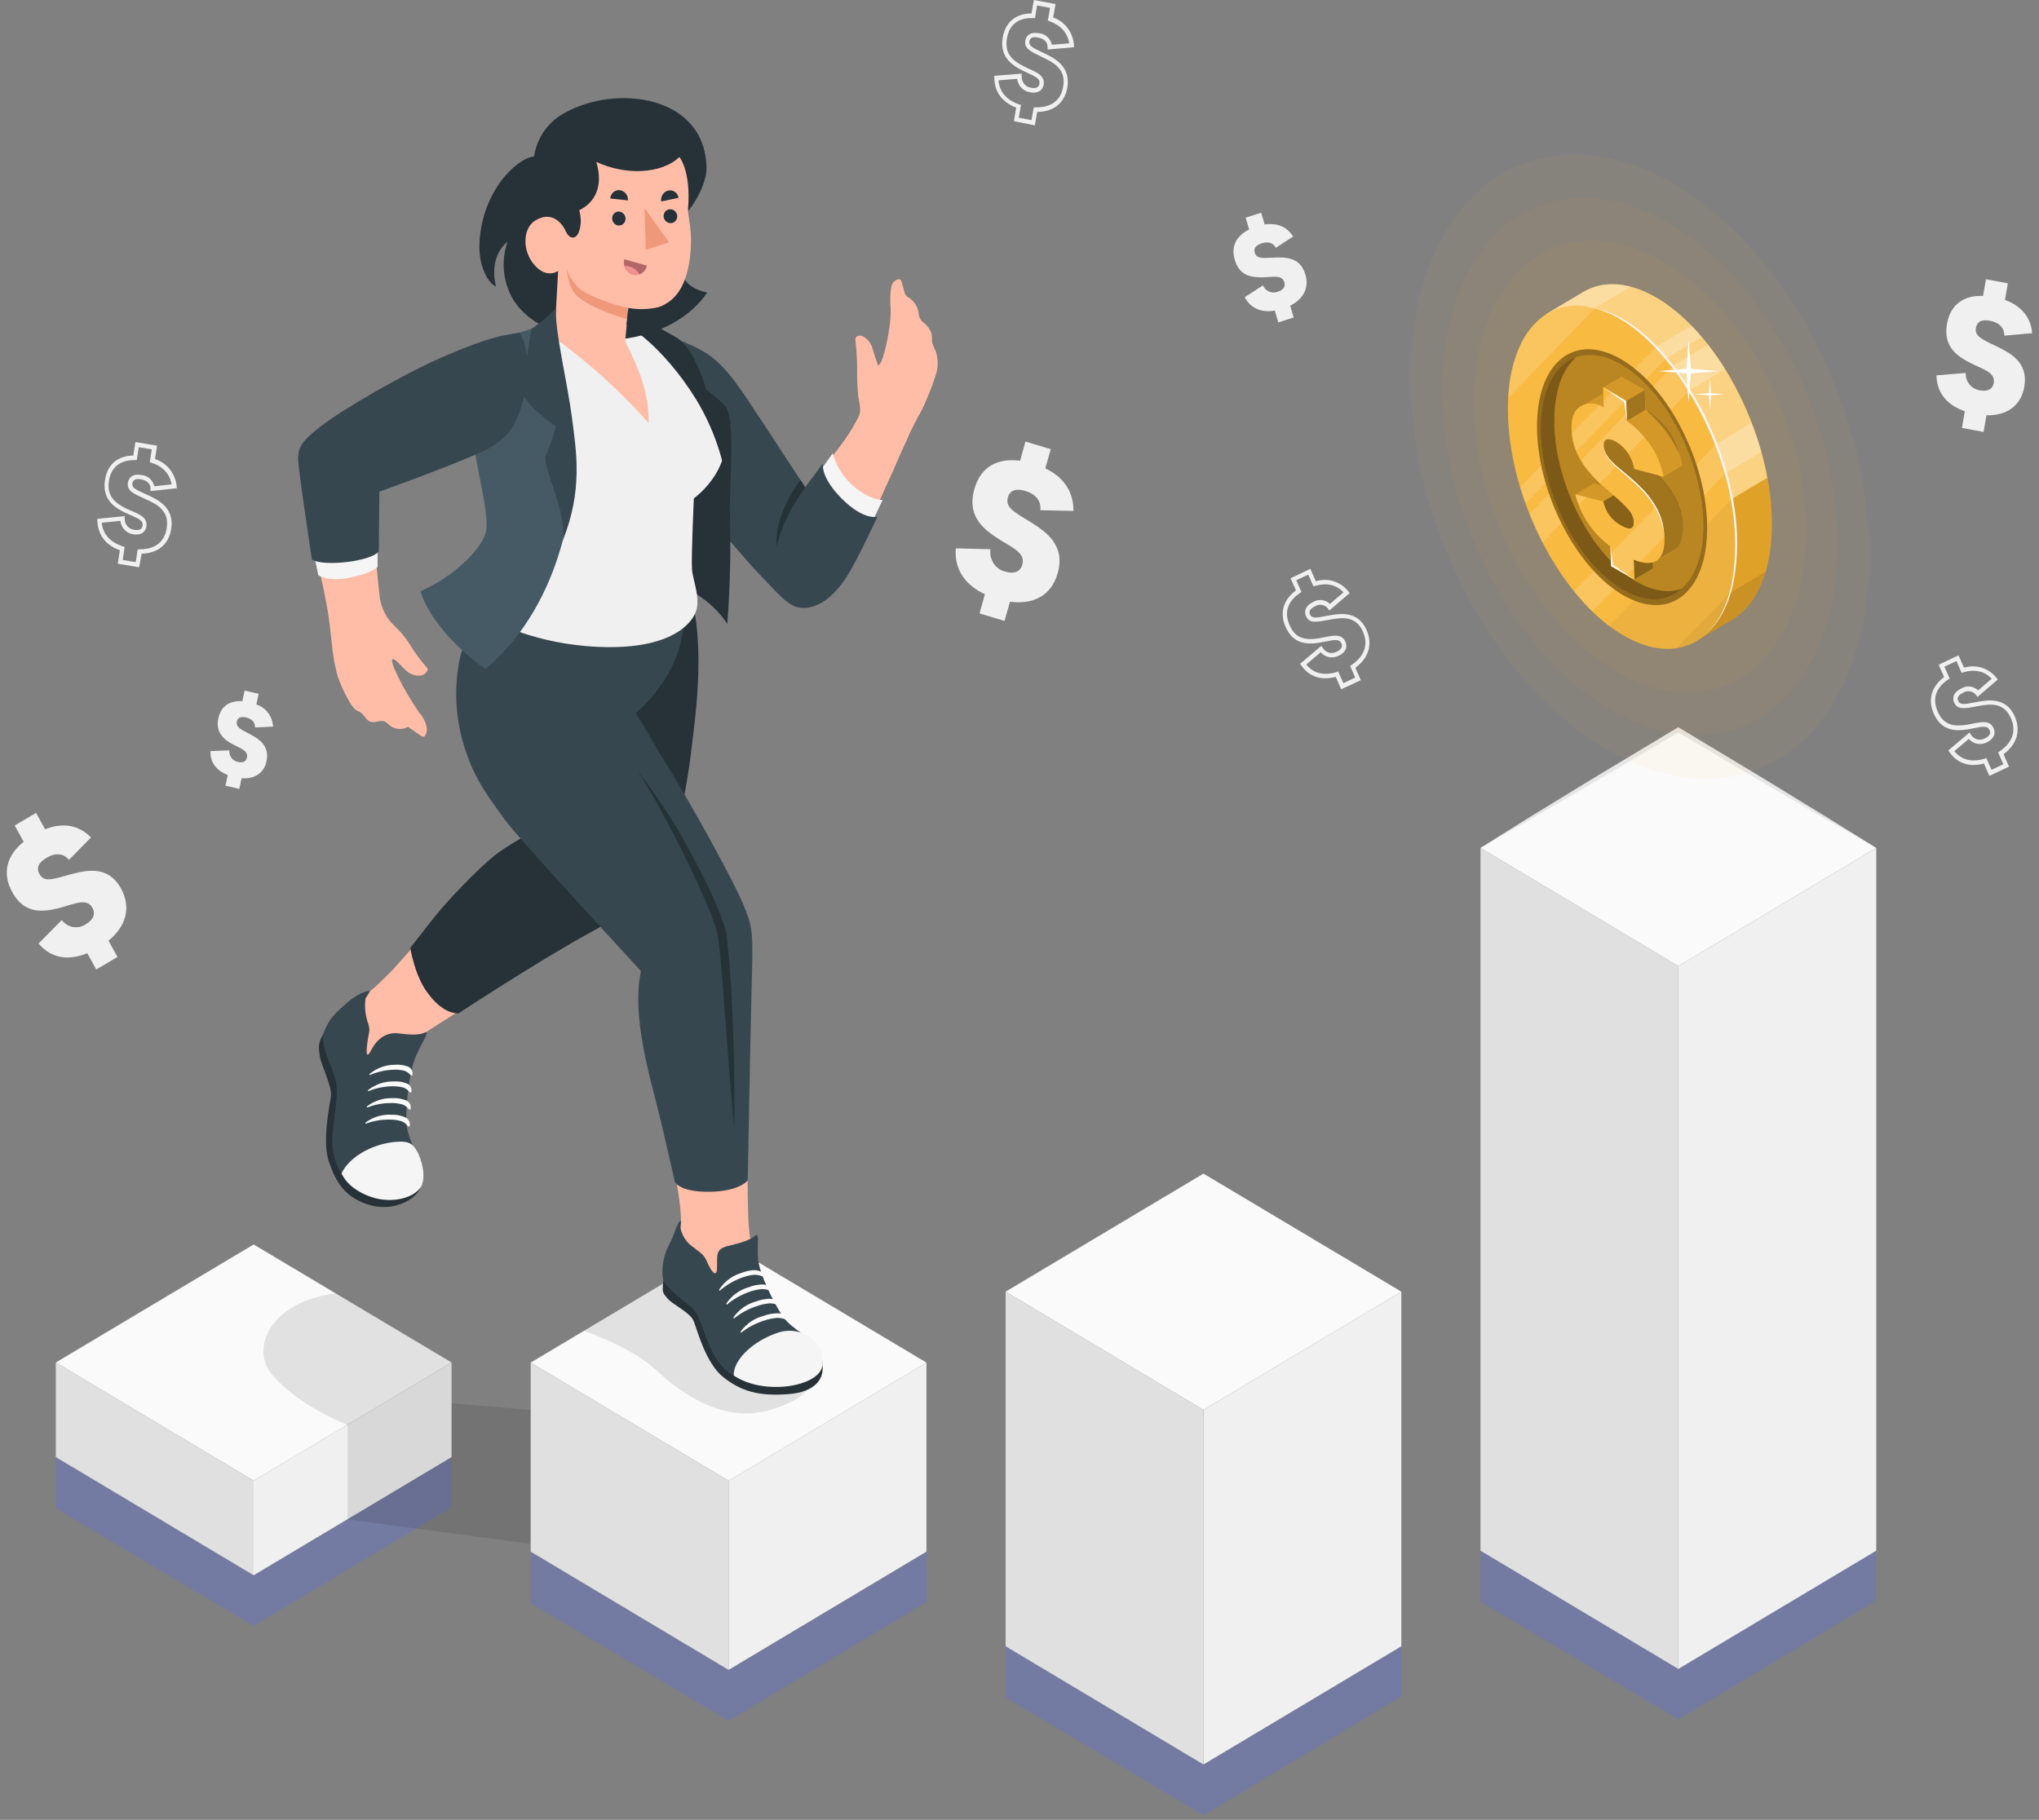 <svg width="289" height="258" viewBox="0 0 289 258" fill="none" xmlns="http://www.w3.org/2000/svg">
<rect x="0" y="0" width="289" height="258" fill="#808080" stroke="none"/>
<path d="M15.38 133.368L16.651 135.668L13.643 137.447L12.372 135.141C10.138 136.049 7.504 136.17 5.466 133.762L8.75 130.433C9.145 130.957 9.715 131.309 10.349 131.418C10.982 131.528 11.632 131.387 12.17 131.024C13.164 130.439 13.606 129.626 13.103 128.711C12.293 127.237 10.531 128.171 8.29 128.755C5.883 129.359 3.379 129.499 1.733 126.468C0.235 123.749 0.991 121.245 3.354 119.333L2.083 117.027L5.116 115.241L6.387 117.56C8.965 116.556 11.187 116.976 12.894 118.723L9.782 121.9C9.045 121.01 7.94 120.82 6.602 121.607C5.263 122.395 5.202 123.202 5.589 123.901C6.203 125.038 7.289 124.733 9.622 124.06C12.078 123.38 15.258 122.541 17.154 125.966C18.683 128.768 17.756 131.411 15.38 133.368Z" fill="#F0F0F0"/>
<path d="M19.721 80.424L16.688 79.915L16.989 78.009C15.528 77.482 13.92 76.332 13.797 73.867V73.562L17.671 73.168V73.517C17.661 73.915 17.799 74.302 18.056 74.598C18.312 74.894 18.669 75.078 19.052 75.112C19.748 75.227 20.134 75.03 20.212 74.521C20.317 73.835 19.709 73.543 18.53 73.035C18.266 72.92 17.99 72.799 17.707 72.666C16.074 71.878 14.472 70.709 14.883 68.047C15.227 65.855 16.639 64.629 18.892 64.578L19.193 62.672L22.262 63.18L21.968 65.086C22.784 65.34 23.511 65.837 24.056 66.515C24.602 67.192 24.943 68.021 25.037 68.898L25.074 69.216L21.342 69.623V69.28C21.311 68.371 20.574 68.053 19.96 67.952C19.242 67.831 18.843 68.015 18.77 68.492C18.671 69.127 19.058 69.343 20.752 70.093C22.342 70.823 24.743 71.923 24.27 74.972C23.932 77.152 22.428 78.422 20.077 78.499L19.721 80.424ZM17.394 79.388L19.236 79.693L19.518 77.882H19.782C21.047 77.882 23.22 77.514 23.631 74.883C24.043 72.253 22.06 71.414 20.476 70.69C18.892 69.966 17.947 69.572 18.131 68.403C18.18 68.085 18.462 67.075 20.028 67.342C20.46 67.367 20.873 67.535 21.205 67.823C21.537 68.11 21.77 68.501 21.87 68.936L24.325 68.67C24.061 67.189 23.097 66.128 21.483 65.607L21.231 65.518L21.514 63.708L19.672 63.396L19.39 65.22H19.125C17.671 65.22 15.853 65.683 15.442 68.155C15.111 70.271 16.191 71.262 17.898 72.101C18.168 72.228 18.444 72.342 18.702 72.456C19.85 72.952 20.936 73.416 20.746 74.629C20.611 75.5 19.917 75.9 18.904 75.748C18.436 75.689 18 75.469 17.666 75.123C17.332 74.778 17.12 74.326 17.063 73.841L14.417 74.108C14.632 76.148 16.148 77.056 17.413 77.463L17.664 77.546L17.394 79.388Z" fill="#F0F0F0"/>
<path d="M190.096 97.718L189.323 95.958C187.825 96.352 185.848 96.339 184.442 94.344L184.271 94.103L187.285 91.561L187.475 91.847C187.679 92.185 188 92.429 188.373 92.528C188.745 92.628 189.14 92.575 189.476 92.381C189.74 92.276 189.965 92.09 190.121 91.847C190.175 91.751 190.203 91.641 190.203 91.529C190.203 91.418 190.175 91.308 190.121 91.212C189.845 90.576 189.176 90.684 187.929 90.939C187.647 90.996 187.352 91.059 187.039 91.11C185.265 91.39 183.301 91.339 182.22 88.886C181.342 86.898 181.876 85.023 183.687 83.702L182.914 81.98L185.726 80.646L186.505 82.412C187.32 82.15 188.192 82.144 189.01 82.397C189.827 82.649 190.554 83.147 191.097 83.829L191.3 84.077L188.408 86.555L188.218 86.275C188.002 85.998 187.694 85.813 187.355 85.755C187.015 85.698 186.666 85.772 186.376 85.964C185.713 86.275 185.474 86.656 185.67 87.101C185.934 87.698 186.481 87.622 188.175 87.292C189.869 86.961 192.472 86.516 193.7 89.331C194.584 91.332 194.001 93.27 192.104 94.674L192.877 96.428L190.096 97.718ZM189.661 95.176L190.403 96.854L192.079 96.06L191.367 94.414L191.588 94.261C192.644 93.543 194.253 91.981 193.184 89.56C192.116 87.139 190.011 87.578 188.273 87.889C186.536 88.2 185.572 88.41 185.099 87.33C184.97 87.037 184.663 86.059 186.106 85.354C186.48 85.123 186.915 85.024 187.348 85.071C187.781 85.118 188.187 85.308 188.506 85.614L190.422 83.969C189.409 82.889 188.058 82.584 186.413 83.06L186.161 83.13L185.425 81.459L183.724 82.26L184.467 83.937L184.24 84.083C183.012 84.903 181.784 86.358 182.779 88.626C183.638 90.583 185.069 90.786 186.947 90.487C187.248 90.437 187.561 90.379 187.807 90.322C189.034 90.075 190.189 89.839 190.68 90.958C190.775 91.142 190.825 91.349 190.825 91.558C190.825 91.768 190.775 91.974 190.68 92.159C190.46 92.518 190.135 92.796 189.753 92.953C189.335 93.177 188.856 93.252 188.393 93.164C187.929 93.077 187.507 92.833 187.193 92.47L185.142 94.211C186.413 95.78 188.157 95.672 189.44 95.284L189.661 95.176Z" fill="#F0F0F0"/>
<path d="M281.966 109.999L281.192 108.246C279.694 108.64 277.717 108.627 276.312 106.632L276.14 106.391L279.154 103.849L279.344 104.141C279.549 104.476 279.869 104.718 280.24 104.817C280.61 104.917 281.004 104.866 281.339 104.675C281.604 104.57 281.831 104.384 281.99 104.141C282.044 104.045 282.072 103.935 282.072 103.824C282.072 103.712 282.044 103.603 281.99 103.506C281.714 102.871 281.045 102.979 279.799 103.233C279.516 103.29 279.221 103.354 278.908 103.404C277.134 103.678 275.17 103.633 274.089 101.181C273.211 99.192 273.746 97.318 275.557 95.99L274.783 94.236L277.595 92.902L278.374 94.662C279.19 94.406 280.061 94.405 280.877 94.658C281.694 94.911 282.42 95.407 282.966 96.085L283.169 96.326L280.277 98.811L280.087 98.531C279.872 98.253 279.564 98.067 279.224 98.009C278.884 97.952 278.535 98.027 278.245 98.22C277.582 98.531 277.343 98.912 277.539 99.351C277.803 99.954 278.35 99.878 280.044 99.548C281.738 99.217 284.341 98.773 285.569 101.581C286.453 103.589 285.87 105.526 283.973 106.924L284.747 108.684L281.966 109.999ZM281.53 107.458L282.273 109.135L283.948 108.341L283.206 106.67L283.427 106.518C284.483 105.8 286.091 104.237 285.023 101.816C283.955 99.395 281.849 99.834 280.142 100.145C278.436 100.456 277.441 100.66 276.968 99.586C276.84 99.294 276.533 98.315 277.975 97.61C278.349 97.379 278.785 97.28 279.217 97.327C279.65 97.374 280.056 97.564 280.376 97.87L282.291 96.225C281.278 95.145 279.927 94.84 278.282 95.31L278.031 95.386L277.294 93.715L275.593 94.516L276.336 96.193L276.109 96.339C274.881 97.159 273.653 98.614 274.642 100.882C275.507 102.833 276.938 103.036 278.816 102.744C279.117 102.693 279.43 102.636 279.676 102.578C280.904 102.331 282.052 102.095 282.549 103.214C282.646 103.399 282.696 103.607 282.696 103.817C282.696 104.028 282.646 104.235 282.549 104.421C282.328 104.79 281.999 105.075 281.61 105.234C281.192 105.459 280.713 105.533 280.25 105.446C279.786 105.359 279.364 105.114 279.05 104.751L276.999 106.492C278.27 108.062 280.013 107.947 281.296 107.56L281.53 107.458Z" fill="#F0F0F0"/>
<path d="M143.705 17.174L144.036 15.268C142.593 14.702 140.967 13.52 140.93 11.049V10.75L144.81 10.439V10.82C144.793 11.217 144.924 11.606 145.175 11.907C145.426 12.208 145.778 12.399 146.16 12.44C146.433 12.512 146.72 12.494 146.983 12.389C147.078 12.342 147.16 12.269 147.22 12.179C147.28 12.089 147.317 11.984 147.327 11.875C147.449 11.195 146.848 10.884 145.681 10.356C145.417 10.236 145.141 10.109 144.859 9.969C143.25 9.143 141.666 7.948 142.133 5.286C142.507 3.139 143.975 1.919 146.203 1.906L146.541 0L149.61 0.572L149.273 2.478C150.079 2.756 150.788 3.273 151.313 3.966C151.837 4.659 152.152 5.496 152.219 6.373V6.697L148.481 7.021V6.678C148.481 5.763 147.738 5.439 147.13 5.324C146.412 5.185 146.007 5.324 145.902 5.833C145.786 6.468 146.277 6.748 147.848 7.478C149.42 8.209 151.808 9.384 151.274 12.434C150.893 14.601 149.34 15.846 147.007 15.871L146.676 17.777L143.705 17.174ZM144.711 14.874L144.392 16.684L146.203 17.028L146.522 15.217H146.786C148.045 15.255 150.23 14.925 150.691 12.307C151.151 9.689 149.187 8.806 147.621 8.044C146.056 7.281 145.141 6.881 145.325 5.737C145.38 5.426 145.687 4.422 147.247 4.714C147.683 4.742 148.099 4.917 148.432 5.212C148.764 5.506 148.995 5.905 149.088 6.347L151.544 6.138C151.311 4.651 150.371 3.596 148.763 3.012L148.511 2.923L148.831 1.118L146.989 0.769L146.7 2.561H146.436C144.981 2.503 143.158 2.961 142.722 5.413C142.354 7.529 143.41 8.539 145.116 9.41C145.387 9.549 145.657 9.67 145.915 9.785C147.056 10.306 148.131 10.795 147.916 12.002C147.889 12.21 147.812 12.407 147.693 12.577C147.574 12.746 147.417 12.883 147.234 12.974C146.847 13.147 146.416 13.185 146.007 13.082C145.539 13.02 145.105 12.799 144.772 12.454C144.438 12.109 144.225 11.66 144.165 11.176L141.519 11.386C141.691 13.425 143.189 14.372 144.447 14.804L144.711 14.874Z" fill="#F0F0F0"/>
<path d="M34.245 110.33L33.92 111.842L31.956 111.385L32.281 109.879C30.967 109.364 29.782 108.348 29.825 106.486L32.502 106.378C32.472 106.761 32.581 107.141 32.809 107.444C33.036 107.747 33.364 107.952 33.73 108.017C34.38 108.17 34.878 108.017 35.007 107.382C35.215 106.423 34.098 106.111 32.913 105.476C31.728 104.84 30.519 103.818 30.949 101.835C31.329 100.056 32.606 99.294 34.344 99.415L34.669 97.902L36.658 98.36L36.333 99.872C36.991 100.081 37.571 100.494 37.995 101.055C38.419 101.616 38.666 102.299 38.702 103.011L36.148 103.131C36.148 102.445 35.762 101.918 34.884 101.714C34.006 101.511 33.656 101.835 33.576 102.293C33.417 103.036 34 103.341 35.258 103.995C36.517 104.65 38.267 105.622 37.782 107.877C37.413 109.682 36.007 110.451 34.245 110.33Z" fill="#F0F0F0"/>
<path d="M143.146 85.303L142.379 88.029L138.83 86.962L139.598 84.242C137.259 83.149 135.208 81.148 135.472 77.742L140.383 77.863C140.283 78.57 140.444 79.29 140.834 79.879C141.225 80.468 141.816 80.883 142.489 81.04C143.662 81.389 144.589 81.135 144.896 80.055C145.381 78.314 143.379 77.609 141.286 76.243C139.045 74.788 137.093 72.926 138.1 69.349C138.996 66.134 141.415 64.902 144.582 65.321L145.344 62.602L148.929 63.676L148.161 66.401C150.826 67.672 152.164 69.769 152.146 72.431L147.462 72.335C147.572 71.065 146.897 70.074 145.313 69.597C143.821 69.146 143.091 69.673 142.857 70.493C142.483 71.84 143.508 72.469 145.743 73.809C148.088 75.264 151.059 77.151 149.923 81.218C149.009 84.522 146.357 85.735 143.146 85.303Z" fill="#F0F0F0"/>
<path d="M182.865 43.338L183.362 45.009L181.183 45.708L180.685 44.037C179.12 44.297 177.407 43.986 176.425 42.131L178.997 40.466C179.178 40.864 179.497 41.176 179.891 41.341C180.285 41.506 180.724 41.511 181.121 41.355C181.84 41.127 182.239 40.669 182.036 40.002C181.717 38.935 180.452 39.272 178.93 39.322C177.303 39.322 175.688 39.081 175.025 36.883C174.411 34.913 175.271 33.413 177.051 32.53L176.554 30.859L178.752 30.154L179.249 31.825C181.048 31.558 182.417 32.155 183.282 33.534L180.827 35.135C180.471 34.455 179.789 34.163 178.813 34.5C177.837 34.837 177.696 35.326 177.849 35.828C178.095 36.654 178.831 36.616 180.421 36.527C182.104 36.45 184.258 36.374 185.007 38.877C185.621 40.866 184.657 42.435 182.865 43.338Z" fill="#F0F0F0"/>
<path d="M281.555 58.872L281.144 61.236L278.075 60.664L278.486 58.3C276.423 57.595 274.532 56.096 274.465 53.218L278.609 52.874C278.588 53.475 278.785 54.062 279.163 54.519C279.541 54.975 280.07 55.268 280.647 55.34C281.66 55.524 282.421 55.225 282.587 54.291C282.845 52.785 281.101 52.385 279.223 51.432C277.221 50.416 275.423 49.024 275.957 45.924C276.442 43.141 278.369 41.851 281.07 41.946L281.482 39.589L284.588 40.167L284.177 42.525C286.522 43.37 287.829 44.996 288.038 47.233L284.091 47.588C284.091 46.527 283.422 45.727 282.046 45.472C280.671 45.218 280.205 45.746 280.064 46.451C279.861 47.62 280.776 48.052 282.771 48.992C284.864 49.996 287.529 51.312 286.915 54.838C286.411 57.665 284.293 58.942 281.555 58.872Z" fill="#F0F0F0"/>
<g opacity="0.3">
<path d="M64.002 206.567V213.677L35.953 230.514L7.91 213.829V206.567L35.953 223.321L64.002 206.567Z" fill="#5570F1"/>
<path d="M131.328 220.005V227.115L103.279 243.958L75.236 227.273V220.005L103.279 236.766L131.328 220.005Z" fill="#5570F1"/>
<path d="M198.631 233.385V240.495L170.582 257.338L142.539 240.654V233.385L170.582 250.146L198.631 233.385Z" fill="#5570F1"/>
<path d="M265.932 219.802V226.911L237.883 243.748L209.84 227.064V219.802L237.883 236.563L265.932 219.802Z" fill="#5570F1"/>
</g>
<path d="M7.91 193.161L35.953 209.916L64.002 193.161L35.953 176.426L7.91 193.161Z" fill="#FAFAFA"/>
<path d="M35.953 209.916V223.322L64.002 206.567V193.161L35.953 209.916Z" fill="#F0F0F0"/>
<path d="M7.91 193.161L35.953 209.916V223.322L7.91 206.567V193.161Z" fill="#E0E0E0"/>
<path d="M75.219 193.174L103.268 209.928L131.311 193.174L103.268 176.438L75.219 193.174Z" fill="#FAFAFA"/>
<path d="M103.268 209.928V236.734L131.31 219.973V193.173L103.268 209.928Z" fill="#F0F0F0"/>
<path d="M75.219 193.173L103.268 209.928V236.734L75.219 219.973V193.173Z" fill="#E0E0E0"/>
<path d="M142.531 183.116L170.574 199.877L198.623 183.116L170.574 166.381L142.531 183.116Z" fill="#FAFAFA"/>
<path d="M170.574 199.877V250.147L198.623 233.386V183.116L170.574 199.877Z" fill="#F0F0F0"/>
<path d="M142.531 183.116L170.574 199.877V250.147L142.531 233.386V183.116Z" fill="#E0E0E0"/>
<path d="M209.84 120.209L237.883 136.964L265.932 120.209L237.883 103.474L209.84 120.209Z" fill="#FAFAFA"/>
<path d="M265.933 120.209L258.842 116.162L251.788 112.057C249.431 110.698 247.098 109.294 244.753 107.915L237.73 103.753H238.025L231.002 107.915C228.657 109.294 226.324 110.698 223.966 112.057L216.913 116.162L209.822 120.209L216.753 115.882L223.721 111.619C226.041 110.189 228.38 108.804 230.713 107.4L237.712 103.188L237.865 103.093L238.025 103.188L245.023 107.4C247.35 108.804 249.695 110.196 252.009 111.625L258.977 115.889L265.933 120.209Z" fill="#E6E6E6"/>
<path d="M237.883 136.964V236.601L265.932 219.84V120.209L237.883 136.964Z" fill="#F0F0F0"/>
<path d="M209.84 120.209L237.883 136.964V236.601L209.84 219.84V120.209Z" fill="#E0E0E0"/>
<path opacity="0.05" d="M245.102 96.955C256.081 92.121 259.308 74.404 252.311 57.385C245.314 40.366 230.742 30.488 219.763 35.323C208.785 40.158 205.557 57.874 212.554 74.893C219.551 91.912 234.124 101.79 245.102 96.955Z" fill="#F8B32E"/>
<path opacity="0.05" d="M247.503 102.795C260.559 97.046 264.396 75.973 256.072 55.728C247.749 35.483 230.418 23.733 217.361 29.482C204.305 35.232 200.468 56.305 208.791 76.55C217.115 96.794 234.446 108.545 247.503 102.795Z" fill="#F8B32E"/>
<path opacity="0.05" d="M249.933 108.706C265.099 102.028 269.557 77.556 259.892 54.047C250.226 30.537 230.097 16.893 214.932 23.572C199.767 30.25 195.308 54.722 204.973 78.231C214.639 101.741 234.768 115.385 249.933 108.706Z" fill="#F8B32E"/>
<path d="M220.398 47.038L219.219 44.496L224.358 41.427C224.967 41.063 225.619 40.782 226.298 40.589C226.537 40.525 226.776 40.468 227.016 40.423C228.219 40.22 229.448 40.257 230.638 40.532C231.078 40.625 231.513 40.746 231.939 40.894C232.398 41.047 232.849 41.225 233.29 41.427C233.881 41.702 234.459 42.007 235.021 42.342C235.635 42.711 236.249 43.124 236.82 43.569C237.268 43.905 237.71 44.267 238.146 44.649C244.524 50.221 249.54 60.151 250.817 69.707C250.903 70.355 250.97 71.003 251.019 71.651C251.097 72.571 251.134 73.486 251.13 74.396C251.13 75.133 251.099 75.851 251.044 76.544C250.989 77.236 250.933 77.725 250.847 78.285C250.761 78.844 250.663 79.384 250.547 79.905C250.238 81.337 249.736 82.716 249.055 84.003C248.92 84.257 248.772 84.505 248.625 84.74C248.016 85.719 247.245 86.579 246.347 87.281C246.081 87.487 245.802 87.676 245.513 87.847L240.651 90.75L239.576 88.431C239.294 88.361 239.005 88.285 238.711 88.196C237.53 87.82 236.396 87.299 235.334 86.646C234.647 86.23 233.983 85.774 233.345 85.28C232.484 84.616 231.663 83.897 230.89 83.126C225.567 77.827 221.374 69.529 219.839 61.27C219.614 60.057 219.448 58.834 219.342 57.604C219.25 56.593 219.207 55.583 219.207 54.592C219.206 53.161 219.321 51.733 219.551 50.322C219.736 49.203 220.019 48.103 220.398 47.038Z" fill="#F8B32E"/>
<path opacity="0.25" d="M249.643 64.059L239.207 70.285L237.832 66.181L248.268 59.942C248.796 61.295 249.257 62.668 249.643 64.059Z" fill="white"/>
<path opacity="0.25" d="M224.358 41.427C224.967 41.063 225.619 40.782 226.298 40.589C226.537 40.525 226.776 40.468 227.016 40.423C228.219 40.22 229.448 40.257 230.638 40.532L231.111 40.646L220.386 47.038L219.207 44.496L224.358 41.427Z" fill="white"/>
<path opacity="0.25" d="M225.474 57.204L224.105 55.495L239.735 46.18C240.233 46.688 240.718 47.222 241.196 47.781L225.474 57.204Z" fill="white"/>
<path opacity="0.25" d="M244.519 52.343L230.976 60.438L229.484 56.403L242.094 48.861C242.962 49.976 243.772 51.138 244.519 52.343Z" fill="white"/>
<path opacity="0.4" d="M224.357 41.427C224.967 41.063 225.619 40.782 226.297 40.589C226.536 40.525 226.776 40.468 227.015 40.423C228.218 40.22 229.448 40.257 230.637 40.532C231.078 40.625 231.512 40.746 231.939 40.894C232.398 41.047 232.849 41.225 233.289 41.427C233.881 41.702 234.459 42.007 235.021 42.342C235.634 42.711 236.248 43.124 236.819 43.569C237.267 43.905 237.709 44.267 238.145 44.649C244.082 49.84 248.846 58.811 250.497 67.738L228.746 80.712C224.27 75.087 221.214 68.4 219.851 61.251C219.626 60.038 219.46 58.814 219.354 57.585C219.262 56.574 219.219 55.564 219.219 54.573C219.218 53.142 219.333 51.714 219.563 50.303C219.743 49.18 220.022 48.076 220.397 47.006L219.219 44.464L224.357 41.427Z" fill="white"/>
<path opacity="0.1" d="M240.65 90.757L239.576 88.438C239.294 88.368 239.005 88.292 238.711 88.203C237.53 87.826 236.396 87.306 235.334 86.652C234.647 86.236 233.983 85.78 233.345 85.286C232.483 84.623 231.663 83.903 230.889 83.132C230.131 82.372 229.409 81.573 228.729 80.737L250.479 67.738C250.602 68.373 250.706 69.053 250.798 69.707C250.89 70.362 250.952 70.978 251.001 71.652C251.079 72.571 251.115 73.486 251.111 74.396C251.111 75.133 251.081 75.851 251.025 76.544C250.97 77.236 250.915 77.726 250.829 78.285C250.743 78.844 250.645 79.384 250.528 79.905C250.22 81.337 249.718 82.716 249.036 84.003C248.901 84.257 248.754 84.505 248.607 84.74C247.998 85.719 247.227 86.58 246.329 87.281C246.062 87.487 245.783 87.676 245.494 87.847L240.65 90.757Z" fill="black"/>
<path opacity="0.1" d="M249.074 84.002C248.939 84.257 248.791 84.504 248.644 84.74C248.035 85.719 247.264 86.579 246.366 87.281C246.1 87.487 245.821 87.676 245.532 87.847L240.669 90.75L239.595 88.431H239.552L239.479 87.478L250.277 81.023C249.981 82.058 249.577 83.057 249.074 84.002Z" fill="black"/>
<path d="M213.725 57.883C213.725 58.874 213.768 59.878 213.854 60.895C213.964 62.102 214.13 63.328 214.357 64.561C215.892 72.82 220.085 81.08 225.407 86.417C226.18 87.188 227 87.905 227.863 88.564C228.499 89.061 229.163 89.517 229.852 89.93C230.915 90.583 232.048 91.106 233.228 91.487C234.392 91.861 235.609 92.024 236.826 91.97C238.452 91.895 240.019 91.313 241.319 90.299C242.216 89.595 242.986 88.735 243.597 87.757C243.744 87.522 243.886 87.275 244.027 87.02C244.703 85.734 245.205 84.357 245.519 82.929C245.635 82.414 245.733 81.874 245.819 81.315C245.905 80.756 245.967 80.171 246.016 79.574C246.071 78.882 246.096 78.164 246.102 77.42C246.102 76.518 246.065 75.597 245.991 74.675C245.942 74.04 245.875 73.405 245.783 72.731C244.512 63.201 239.49 53.245 233.112 47.673C232.676 47.291 232.24 46.936 231.792 46.599C231.211 46.159 230.608 45.749 229.987 45.373C229.428 45.031 228.85 44.723 228.256 44.451C227.817 44.248 227.369 44.07 226.911 43.918C226.482 43.772 226.046 43.651 225.604 43.556C224.416 43.283 223.188 43.248 221.988 43.454C221.742 43.498 221.503 43.549 221.27 43.613C220.243 43.901 219.281 44.395 218.439 45.068C217.051 46.205 215.965 47.69 215.284 49.382C214.702 50.737 214.289 52.163 214.056 53.626C213.831 55.033 213.72 56.457 213.725 57.883Z" fill="#F8B32E"/>
<path opacity="0.1" d="M213.725 57.883C213.725 58.874 213.768 59.878 213.854 60.895C213.964 62.102 214.13 63.328 214.357 64.561C215.892 72.82 220.085 81.08 225.407 86.417C226.18 87.188 227 87.905 227.863 88.564C228.499 89.061 229.163 89.517 229.852 89.93C230.915 90.583 232.048 91.106 233.228 91.487C234.392 91.861 235.609 92.024 236.826 91.97C238.452 91.895 240.019 91.313 241.319 90.299C242.216 89.595 242.986 88.735 243.597 87.757C243.744 87.522 243.886 87.275 244.027 87.02C244.703 85.734 245.205 84.357 245.519 82.929C245.635 82.414 245.733 81.874 245.819 81.315C245.905 80.756 245.967 80.171 246.016 79.574C246.071 78.882 246.096 78.164 246.102 77.42C246.102 76.518 246.065 75.597 245.991 74.675C245.942 74.04 245.875 73.405 245.783 72.731C244.512 63.201 239.49 53.245 233.112 47.673C232.676 47.291 232.24 46.936 231.792 46.599C231.211 46.159 230.608 45.749 229.987 45.373C229.428 45.031 228.85 44.723 228.256 44.451C227.817 44.248 227.369 44.07 226.911 43.918C226.482 43.772 226.046 43.651 225.604 43.556C224.416 43.283 223.188 43.248 221.988 43.454C221.742 43.498 221.503 43.549 221.27 43.613C220.243 43.901 219.281 44.395 218.439 45.068C217.051 46.205 215.965 47.69 215.284 49.382C214.702 50.737 214.289 52.163 214.056 53.626C213.831 55.033 213.72 56.457 213.725 57.883Z" fill="white"/>
<path opacity="0.05" d="M245.452 70.736C245.575 71.372 245.685 72.058 245.771 72.719C245.857 73.379 245.931 74.021 245.98 74.663C246.053 75.584 246.09 76.505 246.09 77.408C246.09 78.151 246.059 78.869 246.004 79.561C245.955 80.159 245.894 80.743 245.808 81.302C245.722 81.862 245.624 82.401 245.507 82.916C245.193 84.344 244.691 85.721 244.015 87.008C243.874 87.262 243.733 87.51 243.585 87.745C242.975 88.723 242.204 89.583 241.308 90.286C240.007 91.3 238.441 91.883 236.814 91.957C235.597 92.012 234.38 91.848 233.217 91.474C232.037 91.093 230.904 90.571 229.84 89.918C229.229 89.553 228.639 89.152 228.072 88.717L245.452 70.736Z" fill="black"/>
<path opacity="0.05" d="M245.205 84.073C244.911 85.095 244.512 86.081 244.014 87.014C243.873 87.268 243.731 87.516 243.584 87.751C242.973 88.729 242.203 89.589 241.306 90.293C240.237 91.121 238.987 91.662 237.666 91.868L245.205 84.073Z" fill="black"/>
<path opacity="0.15" d="M243.242 62.966C243.763 64.309 244.216 65.679 244.599 67.07L225.672 86.665L225.414 86.417C224.594 85.597 223.819 84.729 223.094 83.819L243.242 62.966Z" fill="white"/>
<path opacity="0.15" d="M237.054 51.879C237.922 52.989 238.73 54.15 239.472 55.354L218.637 76.899C217.961 75.584 217.341 74.218 216.795 72.827L237.054 51.879Z" fill="white"/>
<path opacity="0.15" d="M234.69 49.173C235.187 49.681 235.679 50.221 236.157 50.786L216.236 71.404C215.96 70.635 215.696 69.853 215.463 69.072L234.69 49.173Z" fill="white"/>
<path opacity="0.15" d="M213.773 56.39C213.773 55.99 213.823 55.602 213.859 55.221L213.896 54.84C213.896 54.707 213.927 54.58 213.945 54.453C213.982 54.167 214.019 53.887 214.068 53.614C214.301 52.151 214.714 50.724 215.296 49.37C215.977 47.678 217.063 46.193 218.451 45.056C219.293 44.383 220.255 43.889 221.281 43.6C221.515 43.537 221.754 43.486 222 43.442C223.2 43.236 224.428 43.27 225.616 43.543C225.775 43.543 225.935 43.62 226.094 43.664L213.773 56.39Z" fill="white"/>
<path d="M217.85 60.444C217.85 69.256 222.816 79.435 229.096 83.762C229.366 83.946 229.636 84.124 229.907 84.283C236.567 88.266 241.964 84.041 241.964 74.854C241.964 65.667 236.567 54.986 229.907 51.009C229.636 50.844 229.366 50.697 229.096 50.564C222.816 47.381 217.85 51.625 217.85 60.444Z" fill="#F8B32E"/>
<path opacity="0.4" d="M217.85 60.444C217.85 69.256 222.816 79.435 229.096 83.762C229.366 83.946 229.636 84.124 229.907 84.283C236.567 88.266 241.964 84.041 241.964 74.854C241.964 65.667 236.567 54.986 229.907 51.009C229.636 50.844 229.366 50.697 229.096 50.564C222.816 47.381 217.85 51.625 217.85 60.444Z" fill="black"/>
<path d="M218.379 60.762C218.379 61.05 218.379 61.336 218.379 61.619C218.685 69.835 223.29 79.047 229.109 83.044L229.269 83.152C229.472 83.291 229.674 83.425 229.883 83.546C230.993 84.239 232.224 84.701 233.505 84.905C234.772 85.109 236.069 84.895 237.212 84.293C238.355 83.691 239.285 82.731 239.871 81.55C240.777 79.798 241.287 77.856 241.363 75.87C241.363 75.438 241.406 74.994 241.406 74.53C241.406 74.066 241.406 73.685 241.369 73.259C241.325 72.35 241.233 71.445 241.093 70.546C240.08 64.192 236.795 57.725 232.646 53.836C232.065 53.292 231.45 52.789 230.804 52.33C230.503 52.121 230.19 51.924 229.895 51.746C229.601 51.568 229.373 51.447 229.122 51.314L228.907 51.212C227.439 50.436 225.772 50.16 224.143 50.424C221.687 50.907 219.846 52.908 218.956 56.104C218.552 57.621 218.357 59.189 218.379 60.762Z" fill="#F8B32E"/>
<path opacity="0.5" d="M218.379 60.762C218.379 61.05 218.379 61.336 218.379 61.619C218.685 69.835 223.29 79.047 229.109 83.044L229.269 83.152C229.472 83.291 229.674 83.425 229.883 83.546C230.993 84.239 232.224 84.701 233.505 84.905C234.772 85.109 236.069 84.895 237.212 84.293C238.355 83.691 239.285 82.731 239.871 81.55C240.777 79.798 241.287 77.856 241.363 75.87C241.363 75.438 241.406 74.994 241.406 74.53C241.406 74.066 241.406 73.685 241.369 73.259C241.325 72.35 241.233 71.445 241.093 70.546C240.08 64.192 236.795 57.725 232.646 53.836C232.065 53.292 231.45 52.789 230.804 52.33C230.503 52.121 230.19 51.924 229.895 51.746C229.601 51.568 229.373 51.447 229.122 51.314L228.907 51.212C227.439 50.436 225.772 50.16 224.143 50.424C221.687 50.907 219.846 52.908 218.956 56.104C218.552 57.621 218.357 59.189 218.379 60.762Z" fill="black"/>
<path d="M220.317 60.469C220.317 60.185 220.317 59.899 220.317 59.611C220.3 58.041 220.494 56.475 220.895 54.96C221.298 53.311 222.15 51.816 223.35 50.653C223.611 50.561 223.878 50.487 224.148 50.43C225.777 50.166 227.444 50.442 228.912 51.218L229.127 51.32C229.379 51.453 229.643 51.593 229.9 51.752C230.158 51.91 230.514 52.127 230.809 52.336C231.455 52.794 232.07 53.298 232.651 53.842C236.795 57.73 240.085 64.192 241.092 70.546C241.238 71.442 241.337 72.345 241.386 73.252C241.386 73.678 241.423 74.104 241.423 74.523C241.423 74.942 241.423 75.431 241.38 75.864C241.305 77.849 240.794 79.791 239.889 81.544C239.489 82.262 238.977 82.906 238.372 83.45C237.427 83.783 236.419 83.877 235.432 83.723C234.15 83.517 232.92 83.056 231.81 82.363C231.607 82.236 231.398 82.109 231.196 81.969L231.042 81.861C225.241 77.897 220.618 68.684 220.317 60.469Z" fill="#F8B32E"/>
<path opacity="0.25" d="M220.317 60.469C220.317 60.185 220.317 59.899 220.317 59.611C220.3 58.041 220.494 56.475 220.895 54.96C221.298 53.311 222.15 51.816 223.35 50.653C223.611 50.561 223.878 50.487 224.148 50.43C225.777 50.166 227.444 50.442 228.912 51.218L229.127 51.32C229.379 51.453 229.643 51.593 229.9 51.752C230.158 51.91 230.514 52.127 230.809 52.336C231.455 52.794 232.07 53.298 232.651 53.842C236.795 57.73 240.085 64.192 241.092 70.546C241.238 71.442 241.337 72.345 241.386 73.252C241.386 73.678 241.423 74.104 241.423 74.523C241.423 74.942 241.423 75.431 241.38 75.864C241.305 77.849 240.794 79.791 239.889 81.544C239.489 82.262 238.977 82.906 238.372 83.45C237.427 83.783 236.419 83.877 235.432 83.723C234.15 83.517 232.92 83.056 231.81 82.363C231.607 82.236 231.398 82.109 231.196 81.969L231.042 81.861C225.241 77.897 220.618 68.684 220.317 60.469Z" fill="black"/>
<path d="M221.977 43.441C228.938 42.628 234.604 48.594 238.386 53.963C243.844 62.292 247.3 72.839 245.415 82.922C244.801 85.731 243.574 88.539 241.308 90.324C243.61 88.577 244.949 85.769 245.606 82.941C247.343 74.682 245.157 66.016 241.511 58.633C237.588 51.313 230.964 42.444 221.977 43.441Z" fill="#F5F5F5"/>
<path d="M238.526 74.65C238.409 71.474 236.795 69.199 234.898 67.344L235.807 67.585L238.44 66.016C238.325 65.422 238.167 64.838 237.967 64.269C237.627 63.31 237.167 62.403 236.598 61.568C235.671 60.22 234.53 59.045 233.222 58.093L233.112 55.297L229.852 53.347L227.218 54.922V55.64V55.793C227.004 55.872 226.798 55.974 226.604 56.098C226.531 56.142 226.469 56.193 226.408 56.238C226.101 56.473 224.566 57.292 223.952 57.673C223.878 57.718 223.817 57.769 223.756 57.813C223.062 58.341 222.681 59.357 222.743 60.933C222.809 62.48 223.264 63.982 224.063 65.291L224.265 65.609V65.647L224.486 65.971C224.548 66.069 224.616 66.162 224.689 66.251C224.689 66.289 224.744 66.333 224.775 66.365C224.823 66.437 224.876 66.505 224.934 66.569C225.388 67.138 225.876 67.677 226.395 68.182C226.623 68.405 226.856 68.621 227.089 68.818L225.861 68.506L223.289 70.076C224.048 73.064 225.808 75.676 228.256 77.446L228.36 80.267L231.65 82.173L234.284 80.597L234.253 79.714C234.439 79.665 234.617 79.588 234.781 79.485C235.18 79.219 236.942 78.215 237.397 77.922C238.195 77.37 238.588 76.321 238.526 74.65Z" fill="#F8B32E"/>
<path opacity="0.15" d="M224.1 57.572C224.775 57.165 226.125 56.428 226.408 56.212C226.482 56.168 226.543 56.117 226.61 56.072C226.814 55.942 227.032 55.84 227.261 55.767L227.329 57.794C226.859 57.461 226.312 57.264 225.744 57.225C225.175 57.186 224.608 57.306 224.1 57.572Z" fill="black"/>
<path opacity="0.45" d="M231.589 74.028C231.626 74.879 231.153 75.298 229.784 74.523C229.141 74.184 228.578 73.7 228.137 73.108C227.697 72.516 227.389 71.829 227.236 71.099L223.289 70.076L225.917 68.506L227.114 68.811L227.187 68.875C227.55 69.212 227.912 69.51 228.262 69.834L228.679 70.19C229.47 70.819 230.203 71.52 230.871 72.287C231.15 72.607 231.36 72.987 231.485 73.399C231.548 73.602 231.583 73.814 231.589 74.028Z" fill="black"/>
<path opacity="0.2" d="M234.254 79.701L234.285 80.584L231.657 82.147L231.553 79.333C232.394 79.744 233.338 79.873 234.254 79.701Z" fill="black"/>
<path opacity="0.15" d="M230.49 56.847L227.23 54.897L229.864 53.321L233.112 55.297L233.204 58.118C234.511 59.07 235.653 60.245 236.58 61.593C237.148 62.428 237.608 63.336 237.949 64.294C238.149 64.863 238.307 65.447 238.422 66.041L235.788 67.61C235.673 67.019 235.517 66.437 235.322 65.869C234.978 64.912 234.515 64.004 233.947 63.169C233.021 61.82 231.879 60.644 230.57 59.694L230.49 56.847Z" fill="black"/>
<path opacity="0.2" d="M233.223 58.093C234.358 58.764 235.363 59.647 236.188 60.698C237.02 61.743 237.627 62.961 237.968 64.269C237.407 63.078 236.717 61.956 235.912 60.926C235.513 60.412 235.077 59.929 234.635 59.459C234.193 58.989 233.726 58.544 233.223 58.093Z" fill="black"/>
<path opacity="0.35" d="M237.439 77.878C236.985 78.17 235.223 79.148 234.824 79.441C235.579 78.933 235.972 77.884 235.911 76.213C235.769 72.496 233.633 70.076 231.362 68.049C229.25 66.143 227.377 64.999 227.31 63.201C227.273 62.076 227.979 61.981 229.053 62.566C229.739 62.971 230.33 63.528 230.783 64.197C231.236 64.865 231.541 65.63 231.675 66.435L234.916 67.293C236.819 69.154 238.422 71.397 238.538 74.593C238.587 76.321 238.194 77.37 237.439 77.878Z" fill="black"/>
<path d="M229.87 69.523L227.236 71.092L223.295 70.076L225.929 68.5L229.87 69.523Z" fill="#F8B32E"/>
<path opacity="0.15" d="M229.87 69.523L227.236 71.092L223.295 70.076L225.929 68.5L229.87 69.523Z" fill="black"/>
<path d="M231.657 82.154L231.553 79.333L234.26 79.695L234.291 80.578L231.657 82.154Z" fill="#F8B32E"/>
<path opacity="0.45" d="M231.657 82.154L231.553 79.333L234.26 79.695L234.291 80.578L231.657 82.154Z" fill="black"/>
<path d="M227.256 55.615L227.329 57.794C226.841 57.446 226.267 57.248 225.674 57.222C225.081 57.196 224.493 57.344 223.978 57.648C223.904 57.693 223.842 57.744 223.781 57.788C223.087 58.316 222.707 59.332 222.768 60.908C222.834 62.455 223.289 63.957 224.088 65.266L224.291 65.584V65.622L224.512 65.946C224.574 66.043 224.641 66.137 224.714 66.226C224.714 66.264 224.769 66.308 224.8 66.34C224.848 66.412 224.902 66.48 224.96 66.543C225.413 67.113 225.901 67.652 226.421 68.157C226.666 68.399 226.924 68.64 227.176 68.869L228.256 69.828L228.674 70.184C229.465 70.812 230.198 71.514 230.865 72.281C231.142 72.601 231.352 72.977 231.479 73.386C231.538 73.593 231.573 73.806 231.584 74.022C231.614 74.867 231.142 75.292 229.773 74.517C229.127 74.179 228.563 73.695 228.122 73.101C227.681 72.507 227.375 71.819 227.225 71.086L223.284 70.07C224.043 73.058 225.803 75.67 228.25 77.44L228.355 80.261L231.645 82.167L231.541 79.346C232.91 79.905 234.027 79.981 234.776 79.479C235.531 78.971 235.924 77.916 235.863 76.245C235.728 72.535 233.585 70.114 231.314 68.087C229.196 66.181 227.329 65.044 227.262 63.239C227.225 62.115 227.931 62.02 229.012 62.604C229.696 63.01 230.286 63.567 230.738 64.236C231.19 64.905 231.494 65.669 231.627 66.474L235.777 67.579C235.661 66.987 235.503 66.405 235.304 65.838C234.963 64.878 234.503 63.968 233.935 63.132C233.009 61.784 231.867 60.611 230.559 59.662L230.46 56.841L227.201 54.891L227.256 55.615Z" fill="#F8B32E"/>
<path opacity="0.1" d="M227.256 55.615L227.329 57.794C226.841 57.446 226.267 57.248 225.674 57.222C225.081 57.196 224.493 57.344 223.978 57.648C223.904 57.693 223.842 57.744 223.781 57.788C223.087 58.316 222.707 59.332 222.768 60.908C222.834 62.455 223.289 63.957 224.088 65.266L224.291 65.584V65.622L224.512 65.946C224.574 66.043 224.641 66.137 224.714 66.226C224.714 66.264 224.769 66.308 224.8 66.34C224.848 66.412 224.902 66.48 224.96 66.543C225.413 67.113 225.901 67.652 226.421 68.157C226.666 68.399 226.924 68.64 227.176 68.869L228.256 69.828L228.674 70.184C229.465 70.812 230.198 71.514 230.865 72.281C231.142 72.601 231.352 72.977 231.479 73.386C231.538 73.593 231.573 73.806 231.584 74.022C231.614 74.867 231.142 75.292 229.773 74.517C229.127 74.179 228.563 73.695 228.122 73.101C227.681 72.507 227.375 71.819 227.225 71.086L223.284 70.07C224.043 73.058 225.803 75.67 228.25 77.44L228.355 80.261L231.645 82.167L231.541 79.346C232.91 79.905 234.027 79.981 234.776 79.479C235.531 78.971 235.924 77.916 235.863 76.245C235.728 72.535 233.585 70.114 231.314 68.087C229.196 66.181 227.329 65.044 227.262 63.239C227.225 62.115 227.931 62.02 229.012 62.604C229.696 63.01 230.286 63.567 230.738 64.236C231.19 64.905 231.494 65.669 231.627 66.474L235.777 67.579C235.661 66.987 235.503 66.405 235.304 65.838C234.963 64.878 234.503 63.968 233.935 63.132C233.009 61.784 231.867 60.611 230.559 59.662L230.46 56.841L227.201 54.891L227.256 55.615Z" fill="white"/>
<path d="M235.894 76.22C235.809 74.866 235.441 73.548 234.813 72.357C234.173 71.175 233.359 70.103 232.401 69.18C231.467 68.227 230.43 67.394 229.429 66.518C228.92 66.079 228.448 65.597 228.017 65.076C227.587 64.55 227.332 63.895 227.293 63.208C227.362 63.885 227.642 64.52 228.091 65.018C228.53 65.518 229.008 65.979 229.521 66.397C230.54 67.248 231.584 68.087 232.53 69.04C233.497 69.976 234.312 71.069 234.942 72.274C235.247 72.88 235.484 73.519 235.648 74.18C235.795 74.85 235.877 75.533 235.894 76.22Z" fill="white"/>
<path d="M230.49 56.847L233.124 55.272L233.222 58.093L230.588 59.668L230.49 56.847Z" fill="#F8B32E"/>
<path opacity="0.35" d="M230.49 56.847L233.124 55.272L233.222 58.093L230.588 59.668L230.49 56.847Z" fill="black"/>
<path d="M227.23 54.897L230.189 57.007L230.588 59.669L230.49 56.848L227.23 54.897Z" fill="#FAFAFA"/>
<path d="M228.262 77.446L228.636 80.089L231.657 82.154L228.366 80.267L228.262 77.446Z" fill="#FAFAFA"/>
<path opacity="0.15" d="M223.289 70.076C223.419 70.592 223.581 71.099 223.774 71.594L224.854 70.482L223.289 70.076Z" fill="white"/>
<path opacity="0.15" d="M235.88 76.099C235.818 74.607 235.396 73.154 234.652 71.874L228.316 78.431L228.384 80.267L230.631 81.538L231.613 80.521L231.57 79.32C231.867 79.44 232.17 79.542 232.479 79.625L235.88 76.099Z" fill="white"/>
<path opacity="0.15" d="M222.805 61.473C222.886 62.329 223.093 63.166 223.419 63.958L230.368 56.772L228.446 55.628L227.286 56.822L227.323 57.794C227.12 57.657 226.904 57.542 226.678 57.451L222.805 61.473Z" fill="white"/>
<path opacity="0.15" d="M224.309 65.628L224.53 65.952C224.592 66.049 224.659 66.143 224.732 66.232C224.732 66.27 224.787 66.314 224.818 66.346C224.866 66.418 224.92 66.486 224.978 66.549C225.431 67.119 225.919 67.658 226.439 68.163C226.555 68.278 226.672 68.379 226.789 68.487L229.079 66.111C228.047 65.177 227.335 64.313 227.292 63.214C227.249 62.115 227.961 61.994 229.042 62.578C229.758 62.992 230.365 63.581 230.81 64.294L233.075 61.949C232.336 61.082 231.501 60.306 230.589 59.637L230.552 58.569L224.094 65.26L224.284 65.558L224.309 65.628Z" fill="white"/>
<path d="M239.031 52.291L239.337 48.092L239.651 52.291L243.708 52.609L239.651 52.933L239.337 57.133L239.031 52.933L234.973 52.609L239.031 52.291Z" fill="white"/>
<path d="M242.217 55.735L242.364 53.702L242.518 55.735L244.482 55.894L242.518 56.046L242.364 58.086L242.217 56.046L240.246 55.894L242.217 55.735Z" fill="white"/>
<path opacity="0.1" d="M109.208 199.871C102.56 201.873 96.574 197.565 93.026 194.255C89.478 190.945 82.768 188.67 82.768 188.67L97.562 179.826C97.562 179.826 103.45 186.917 108.41 189.229C113.37 191.542 119.872 196.663 109.208 199.871Z" fill="black"/>
<path opacity="0.1" d="M75.162 218.862L49.261 215.406V202C49.261 202 42.33 199.395 38.506 194.801C35.436 191.116 38.358 184.477 47.616 183.365L64.001 193.169V198.925L75.162 199.878V218.862Z" fill="black"/>
<path d="M96.827 84.612L77.103 86.48C77.103 86.48 75.813 93.177 75.408 98.247C75.003 103.317 77.962 108.184 77.962 108.184L79.466 116.755C70.227 119.779 66.23 124.703 61.89 130.098C58.735 134.043 58.102 134.806 55.592 137.563C53.75 139.469 52.522 140.473 52.522 140.473C49.913 141.826 46.113 145.397 46.42 147.786C46.727 150.175 48.507 153.06 48.077 155.906C47.648 158.752 46.733 161.802 48.397 165.805C49.624 168.804 52.921 169.757 55.26 169.681C61.288 169.484 58.913 165.443 58.194 162.958C57.249 159.705 56.868 158.93 57.372 153.472C57.728 149.571 58.237 147.703 60.441 146.28C65.77 142.881 77.821 135.225 84.42 131.222C90.983 127.709 92.032 127.518 94.003 120.866C98.104 107.155 97.65 89.708 96.827 84.612Z" fill="#FFBDA7"/>
<path d="M77.617 108.463C77.617 108.463 74.903 104.124 74.873 100.083C74.842 96.042 76.506 86.48 76.506 86.48L98.029 84.574C99.938 92.668 98.563 101.531 97.851 107.447C96.807 115.395 94.781 122.111 93.112 124.925C91.442 127.74 91.153 128.102 83.719 132.168C76.285 136.235 65.013 143.643 65.013 143.643C65.013 143.643 62.871 144.012 60.434 140.523C58.721 138.077 58.156 134.386 58.156 134.386C58.709 133.63 59.949 132.105 61.127 130.574C63.012 128.102 67.77 123.045 70.508 120.967C73.123 119.095 75.97 117.599 78.974 116.52L77.617 108.463Z" fill="#263238"/>
<path d="M45.903 146.458C44.94 148.008 45.197 148.72 45.345 149.806C45.492 150.893 47.107 154.095 46.904 155.448C46.701 156.802 45.627 161.878 46.628 164.718C47.628 167.558 48.752 169.642 52.153 170.76C55.554 171.879 58.838 170.182 59.556 168.429L45.903 146.458Z" fill="#263238"/>
<path d="M52.625 148.847C53.558 147.106 54.865 146.305 56.505 146.509C58.144 146.712 59.353 146.769 60.188 146.401C61.023 146.032 59.992 147.43 58.991 149.628C57.99 151.826 57.511 156.82 57.591 159.063C57.671 161.306 59.402 163.809 59.371 165.137C59.282 166.118 58.984 167.066 58.5 167.914C58.5 167.914 50.949 170.392 48.377 166.351C47.35 164.645 46.917 162.628 47.149 160.633C47.401 157.678 47.978 155.454 47.64 153.409C47.364 151.757 45.424 148.637 45.847 146.47C46.676 144.355 47.499 143.662 49.046 142.283C50.593 140.905 52.035 140.377 52.465 140.511C52.367 140.701 52.035 141.146 51.808 141.54C51.671 142.585 51.751 143.649 52.042 144.66C52.533 146.121 52.342 145.968 52.134 147.347C51.925 148.726 51.765 150.499 52.625 148.847Z" fill="#37474F"/>
<path d="M48.414 166.351C49.366 164.235 52.392 162.284 55.836 161.903C58.151 161.655 58.55 162.278 59.084 163.174C59.839 164.445 60.422 166.986 59.661 168.257C58.562 169.966 55.363 170.627 52.638 169.699C50.962 169.14 49.163 168.028 48.414 166.351Z" fill="#F5F5F5"/>
<path d="M57.291 158.346C56.732 158.121 56.135 158.015 55.535 158.034C54.226 157.952 52.928 158.331 51.852 159.108C51.809 159.14 51.717 159.33 51.852 159.299C52.939 158.897 54.087 158.701 55.241 158.72C55.803 158.717 56.363 158.796 56.904 158.955C57.15 159.051 57.375 159.196 57.567 159.381C57.684 159.489 57.801 159.705 57.973 159.705C58.022 159.705 58.065 159.642 58.083 159.591C58.121 159.319 58.061 159.042 57.915 158.813C57.769 158.583 57.547 158.417 57.291 158.346Z" fill="#FAFAFA"/>
<path d="M57.426 155.956C56.873 155.747 56.284 155.654 55.695 155.683C54.391 155.629 53.107 156.029 52.049 156.82C52.006 156.858 51.92 157.043 52.049 157.011C53.118 156.592 54.251 156.377 55.394 156.376C55.949 156.358 56.504 156.427 57.04 156.579C57.285 156.666 57.511 156.805 57.703 156.985C57.819 157.093 57.936 157.309 58.108 157.303C58.157 157.303 58.2 157.24 58.212 157.189C58.255 156.919 58.198 156.642 58.053 156.413C57.907 156.185 57.683 156.021 57.426 155.956Z" fill="#FAFAFA"/>
<path d="M57.537 153.561C56.984 153.358 56.397 153.274 55.812 153.314C54.517 153.283 53.25 153.704 52.214 154.508C52.165 154.546 52.086 154.731 52.214 154.692C53.27 154.263 54.39 154.029 55.523 154C56.073 153.981 56.623 154.04 57.156 154.178C57.4 154.262 57.626 154.396 57.819 154.572C57.93 154.673 58.046 154.889 58.218 154.877C58.267 154.877 58.31 154.813 58.323 154.762C58.36 154.497 58.301 154.226 58.155 154.004C58.01 153.782 57.789 153.624 57.537 153.561Z" fill="#FAFAFA"/>
<path d="M57.69 151.166C57.142 150.973 56.561 150.9 55.983 150.95C54.692 150.947 53.438 151.395 52.423 152.22C52.38 152.258 52.3 152.443 52.423 152.405C53.462 151.957 54.57 151.703 55.695 151.655C56.237 151.622 56.781 151.672 57.309 151.801C57.551 151.88 57.775 152.01 57.966 152.182C58.077 152.278 58.2 152.494 58.365 152.481C58.408 152.481 58.451 152.411 58.464 152.36C58.505 152.097 58.448 151.827 58.304 151.605C58.16 151.384 57.941 151.227 57.69 151.166Z" fill="#FAFAFA"/>
<path d="M91.184 137.474C91.184 137.474 82.59 128.122 76.408 121.311C73.713 118.324 69.827 113.559 67.672 108.839C65.284 103.616 65.401 97.624 66.205 93.482C66.841 90.384 67.996 87.425 69.618 84.739L96.808 84.612C96.135 87.767 95.211 90.859 94.045 93.857C92.351 97.917 88.582 100.465 88.582 100.465C94.653 111.431 105.188 126.209 105.887 131.337C106.213 133.719 106.311 138.491 106.151 144.044C105.728 156.751 105.967 170.093 106.072 172.934C106.176 175.647 106.827 178.442 108.085 182.134C108.937 184.675 110.444 186.927 112.444 188.646C114.365 190.311 117.355 191.874 115.44 194.066C113.862 195.845 109.055 196.442 106.022 195.552C101.977 194.358 101.111 191.143 100.055 188.385C98.999 185.628 97.802 184.205 95.758 182.915C93.714 181.625 93.701 179.014 95.089 176.657C96.476 174.3 96.679 174.064 96.427 171.358C95.856 165.252 92.996 155.722 92.007 151.198C89.895 141.407 91.184 137.474 91.184 137.474Z" fill="#FFBDA7"/>
<path d="M71.564 116.221C69.526 113.387 67.31 110.643 65.904 106.151C64.534 101.994 64.292 97.529 65.204 93.24C66.005 89.937 67.507 86.859 69.6 84.231L96.808 84.612C98.33 94.632 90.129 101.08 90.129 101.08L93.707 107.135C97.636 113.337 103.99 124.881 105.372 128.267C106.753 131.654 106.741 131.902 106.526 140.441C106.311 148.98 105.985 167.329 105.985 167.329C105.985 167.329 104.893 168.899 100.565 168.956C96.237 169.013 95.654 167.533 95.654 167.533C95.654 167.533 94.1 160.703 93.437 158.002C92.173 152.843 89.459 144.024 90.847 137.671C90.841 137.626 73.609 119.055 71.564 116.221Z" fill="#37474F"/>
<path d="M90.43 109.391C93.193 112.898 95.642 116.658 97.747 120.624C98.828 122.585 99.851 124.591 100.817 126.641C101.283 127.666 101.725 128.708 102.143 129.767C102.339 130.313 102.548 130.834 102.702 131.419C102.79 131.706 102.862 131.999 102.916 132.296C102.959 132.582 103.008 132.874 103.045 133.16C103.573 137.69 103.757 142.182 103.923 146.693C104.089 151.204 104.132 155.709 104.077 160.22C103.667 155.726 103.301 151.234 102.978 146.744L102.468 140.015C102.272 137.779 102.124 135.53 101.824 133.338C101.824 133.058 101.744 132.798 101.701 132.531C101.654 132.273 101.592 132.019 101.517 131.768C101.388 131.26 101.185 130.739 101.007 130.225C100.62 129.195 100.191 128.172 99.736 127.156C98.859 125.116 97.895 123.109 96.906 121.107C95.918 119.106 94.893 117.123 93.837 115.167C92.781 113.21 91.621 111.278 90.43 109.391Z" fill="#263238"/>
<path d="M94.021 181.568C93.843 183.2 93.886 183.245 94.635 184.109C95.384 184.973 97.827 186.079 98.318 187.286C98.809 188.493 100.007 193.265 102.542 195.26C105.077 197.255 107.533 197.941 111.628 197.655C115.722 197.369 116.766 195.342 116.582 193.646L94.021 181.568Z" fill="#263238"/>
<path d="M101.632 179.7C101.675 177.927 101.381 177.082 103.179 176.644C104.978 176.206 106.249 175.843 106.973 175.227C107.698 174.611 107.317 176.148 107.434 178.321C107.55 180.494 109.717 184.796 110.945 186.613C112.173 188.43 115.328 189.898 115.998 190.997C116.414 191.797 116.607 192.701 116.556 193.608C116.556 193.608 115.169 196.658 109.693 196.416C104.217 196.175 102.252 194.154 100.957 191.626C99.662 189.097 99.281 186.27 97.844 185.19C96.408 184.109 94.714 182.724 94.001 181.568C93.707 179.792 94.015 177.964 94.873 176.396C95.751 174.7 95.997 173.105 96.519 173.08C96.519 173.27 96.482 173.683 96.451 174.09C96.644 175.068 97.169 175.942 97.93 176.555C99.207 177.584 99.735 177.724 100.239 178.938C100.742 180.151 101.602 181.371 101.632 179.7Z" fill="#37474F"/>
<path d="M104.002 195.012C103.874 192.922 106.569 190.19 110.141 188.976C111.114 188.616 112.169 188.564 113.17 188.826C114.172 189.089 115.075 189.654 115.765 190.45C116.52 191.238 116.673 192.293 116.551 193.627C116.195 196.518 108.373 197.947 104.002 195.012Z" fill="#F5F5F5"/>
<path d="M110.233 186.181C109.556 186.19 108.884 186.313 108.244 186.543C106.949 186.873 105.801 187.651 104.99 188.748C104.96 188.792 104.99 188.983 105.058 188.919C106.025 188.171 107.109 187.6 108.263 187.229C108.859 187.024 109.478 186.892 110.104 186.835C110.413 186.827 110.72 186.863 111.019 186.943C111.191 186.994 111.43 187.134 111.633 187.07C111.654 187.057 111.671 187.037 111.68 187.013C111.689 186.988 111.69 186.962 111.682 186.937C111.504 186.321 110.743 186.181 110.233 186.181Z" fill="#FAFAFA"/>
<path d="M109.103 184.122C108.436 184.139 107.777 184.27 107.151 184.509C105.873 184.856 104.749 185.645 103.965 186.746C103.965 186.797 103.965 186.981 104.032 186.917C104.975 186.158 106.039 185.576 107.176 185.196C107.771 184.981 108.389 184.84 109.017 184.776C109.321 184.765 109.625 184.8 109.92 184.878C110.092 184.922 110.331 185.062 110.503 184.992C110.525 184.981 110.542 184.962 110.551 184.939C110.56 184.915 110.561 184.889 110.552 184.865C110.362 184.274 109.607 184.128 109.103 184.122Z" fill="#FAFAFA"/>
<path d="M107.987 182.095C107.329 182.121 106.679 182.261 106.066 182.508C104.808 182.87 103.71 183.671 102.959 184.777C102.928 184.828 102.959 185.012 103.027 184.948C103.945 184.185 104.983 183.589 106.096 183.188C106.672 182.969 107.272 182.824 107.883 182.756C108.182 182.738 108.482 182.768 108.773 182.845C108.945 182.89 109.184 183.023 109.356 182.953C109.377 182.939 109.392 182.918 109.4 182.894C109.407 182.87 109.407 182.844 109.399 182.82C109.221 182.242 108.49 182.095 107.987 182.095Z" fill="#FAFAFA"/>
<path d="M106.857 180.069C106.209 180.101 105.572 180.247 104.972 180.501C103.733 180.881 102.662 181.7 101.946 182.813C101.915 182.858 101.946 183.042 102.013 182.978C102.905 182.205 103.921 181.599 105.015 181.187C105.58 180.962 106.17 180.808 106.771 180.729C107.066 180.709 107.362 180.737 107.649 180.812C107.814 180.85 108.048 180.983 108.22 180.914C108.24 180.899 108.255 180.879 108.263 180.855C108.271 180.83 108.271 180.804 108.263 180.78C108.078 180.202 107.342 180.062 106.857 180.069Z" fill="#FAFAFA"/>
<path d="M95.733 47.946C98.631 49.306 101.872 50.977 104.813 55.437C107.023 58.766 117.195 74.618 118.668 77.427C118.668 77.427 112.529 85.451 112.339 85.33C110.16 83.774 94.131 64.732 94.131 64.732L95.733 47.946Z" fill="#FFBDA7"/>
<path d="M112.438 72.242C116.023 66.524 119.393 63.652 121.646 59.179C122.15 58.181 121.83 57.387 121.646 56.237C121.518 54.856 121.464 53.469 121.487 52.082C121.477 50.807 121.395 49.535 121.241 48.27C121.229 48.184 121.229 48.096 121.241 48.009C121.309 47.603 121.855 47.507 122.211 47.647C122.563 47.815 122.875 48.058 123.127 48.362C123.379 48.666 123.565 49.022 123.672 49.407C123.895 50.224 124.159 51.028 124.464 51.815C125.078 51.707 125.796 48.283 126.06 46.465C126.194 45.536 126.252 44.597 126.232 43.657C126.118 42.597 126.166 41.525 126.373 40.48C126.442 40.266 126.561 40.073 126.721 39.92C126.881 39.767 127.076 39.658 127.288 39.604C127.368 39.575 127.454 39.575 127.534 39.604C127.675 39.642 127.742 39.813 127.785 39.959C128.062 40.843 127.951 40.595 128.227 41.51C128.26 41.636 128.312 41.756 128.381 41.865C128.512 42.012 128.668 42.132 128.841 42.221C129.185 42.439 129.482 42.729 129.711 43.073C129.941 43.416 130.098 43.806 130.173 44.216C130.197 44.514 130.259 44.806 130.358 45.087C130.499 45.351 130.691 45.582 130.922 45.767C131.445 46.15 131.836 46.695 132.04 47.323C132.126 47.742 132.04 48.187 132.132 48.594C132.254 48.989 132.413 49.372 132.604 49.737C133.006 50.87 133.006 52.113 132.604 53.245C132.052 54.962 131.379 56.635 130.591 58.251C129.868 59.498 129.216 60.788 128.639 62.114C128.295 62.94 127.896 63.709 127.546 64.529C126.158 67.788 125.231 69.612 123.832 72.871C122.144 76.791 121.333 78.354 120.59 79.822C119.706 81.575 117.859 84.384 114.55 85.445C111.241 86.506 107.969 79.377 112.438 72.242Z" fill="#FFBDA7"/>
<path d="M115.943 67.185L118.024 64.268C118.534 66.121 119.585 67.765 121.033 68.976C123.488 71.016 125.097 70.882 125.097 70.882L123.402 74.466C123.402 74.466 116.913 72.528 115.943 67.185Z" fill="#F5F5F5"/>
<path d="M96.213 48.181C100.215 49.839 101.989 50.722 105.74 56.332C109.491 61.943 114.114 69.09 114.114 69.09L116.637 65.691C116.637 65.691 116.207 67.597 119.332 70.717C122.457 73.837 124.372 73.258 124.372 73.258C124.372 73.258 121.487 79.428 120.118 81.6C118.067 84.847 115.821 86.201 113.899 86.188C111.978 86.175 111.051 85.012 107.57 81.346C104.089 77.68 95.531 67.191 95.531 67.191L96.213 48.181Z" fill="#37474F"/>
<path d="M114.131 69.091C110.484 74.25 110.103 77.465 110.103 77.465C110.103 77.465 109.361 73.652 113.455 68.049L114.131 69.091Z" fill="#263238"/>
<path d="M102.676 64.827C103.171 67.285 103.424 69.788 103.431 72.299C103.614 77.685 103.497 83.077 103.081 88.45C98.667 81.6 87.058 79.326 79.636 79.942C72.214 80.558 68.819 94.847 68.819 94.847C68.819 94.847 66.143 88.697 69.587 80.469C71.694 75.394 73.233 70.086 74.172 64.649L102.676 64.827Z" fill="#263238"/>
<path d="M88.717 45.938L90.006 46.116C90.006 46.116 98.33 51.294 101.836 58.493C105.341 65.691 98.343 70.653 98.343 70.653C98.343 70.653 97.962 78.945 98.079 80.667C98.195 82.388 99.46 85.032 98.508 87.02C97.348 89.428 93.266 92.478 82.958 91.582C75.229 90.909 68.918 87.986 68.071 86.429C67.224 84.873 68.55 83.208 69.348 81.105C70.201 78.85 70.459 76.969 69.907 73.837C69.354 70.704 68.476 65.374 67.875 60.361C67.371 56.116 66.782 48.835 76.371 46.923C81.184 45.963 88.717 45.938 88.717 45.938Z" fill="#F0F0F0"/>
<path d="M96.716 38.777C96.102 35.601 97.022 31.534 97.385 30.117C99.343 27.709 100.159 25.2 100.135 23.808C99.975 13.471 87.323 11.94 80.109 15.968C78.946 16.564 77.938 17.44 77.169 18.522C76.4 19.604 75.892 20.861 75.689 22.188C74.462 22.226 72.331 23.821 70.944 25.759C68.965 28.511 67.912 31.859 67.948 35.289C68.034 38.047 69.225 40.156 70.305 40.626C69.188 36.179 71.939 34.273 71.939 34.273C71.47 35.604 71.296 37.027 71.43 38.436C71.564 39.846 72.002 41.207 72.712 42.418C77.47 50.233 94.198 50.373 100.233 41.471C98.797 41.217 97.01 40.321 96.716 38.777Z" fill="#263238"/>
<path d="M96.297 22.258C96.297 22.258 97.955 24.215 97.525 29.603C97.451 30.531 98.022 32.221 97.936 34.603C97.74 40.01 95.996 42.622 93.35 43.543C91.939 43.876 90.479 43.915 89.053 43.657L88.611 48.416C90.876 52.864 91.981 55.996 91.938 59.98C87.914 55.461 83.434 51.401 78.574 47.87L79.108 38.403C79.108 38.403 77.592 39.572 75.848 37.678C73.933 35.601 74.123 32.418 75.768 31.325C78.181 29.749 79.728 31.681 80.225 32.85C80.722 34.019 82.104 34.248 82.312 31.579C82.335 30.98 82.264 30.382 82.104 29.806C84.302 28.733 85.578 26.401 84.51 22.945C88.58 24.876 93.755 24.698 96.297 22.258Z" fill="#FFBDA7"/>
<path d="M88.484 36.751L91.701 37.659C91.653 37.882 91.562 38.092 91.434 38.277C91.305 38.462 91.142 38.618 90.954 38.737C90.767 38.856 90.558 38.934 90.34 38.967C90.122 39 89.9 38.988 89.687 38.93C89.252 38.799 88.884 38.499 88.659 38.092C88.435 37.686 88.372 37.205 88.484 36.751Z" fill="#B16668"/>
<path d="M89.005 28.408L86.494 28.142C86.505 27.972 86.548 27.807 86.622 27.655C86.695 27.503 86.798 27.369 86.922 27.258C87.047 27.148 87.192 27.065 87.348 27.014C87.504 26.962 87.669 26.944 87.832 26.96C88.17 27 88.48 27.172 88.698 27.442C88.916 27.712 89.026 28.057 89.005 28.408Z" fill="#263238"/>
<path d="M93.72 28.561L96.175 28.04C96.148 27.873 96.089 27.713 96.001 27.57C95.913 27.427 95.799 27.304 95.665 27.207C95.53 27.111 95.379 27.043 95.219 27.008C95.059 26.973 94.893 26.972 94.733 27.004C94.403 27.079 94.114 27.282 93.925 27.572C93.737 27.862 93.663 28.216 93.72 28.561Z" fill="#263238"/>
<path d="M91.344 29.488L91.534 35.385L94.843 34.374L91.344 29.488Z" fill="#F0997A"/>
<path d="M89.036 43.645C87.581 43.39 83.971 42.253 82.221 40.982C81.361 40.224 80.705 39.248 80.318 38.149C80.318 38.149 80.484 40.817 81.865 42.031C84.051 43.937 88.888 45.258 88.888 45.258L89.036 43.645Z" fill="#F0997A"/>
<path d="M94.057 30.683C94.077 30.948 94.195 31.194 94.386 31.371C94.576 31.549 94.826 31.643 95.082 31.636C95.207 31.633 95.331 31.604 95.445 31.55C95.559 31.496 95.661 31.42 95.746 31.324C95.831 31.229 95.896 31.116 95.938 30.994C95.98 30.872 95.998 30.742 95.99 30.613C95.97 30.352 95.855 30.11 95.668 29.934C95.481 29.758 95.236 29.662 94.984 29.666C94.857 29.665 94.731 29.691 94.615 29.743C94.498 29.794 94.393 29.87 94.306 29.965C94.219 30.061 94.152 30.174 94.109 30.297C94.066 30.421 94.048 30.552 94.057 30.683Z" fill="#263238"/>
<path d="M86.765 30.867C86.745 31.128 86.822 31.388 86.981 31.592C87.139 31.796 87.367 31.93 87.618 31.966C87.742 31.982 87.868 31.972 87.988 31.937C88.109 31.901 88.221 31.841 88.318 31.76C88.415 31.679 88.496 31.578 88.555 31.464C88.614 31.35 88.65 31.225 88.662 31.096C88.681 30.831 88.6 30.568 88.436 30.364C88.273 30.159 88.039 30.027 87.784 29.997C87.662 29.984 87.538 29.996 87.42 30.033C87.302 30.07 87.193 30.13 87.098 30.211C87.003 30.292 86.925 30.392 86.868 30.505C86.811 30.617 86.775 30.741 86.765 30.867Z" fill="#263238"/>
<path d="M88.514 37.71C88.642 37.697 88.772 37.697 88.9 37.71C89.259 37.754 89.603 37.882 89.905 38.086C90.208 38.29 90.461 38.564 90.644 38.886C90.337 39.003 90.001 39.017 89.686 38.924C89.406 38.844 89.151 38.69 88.945 38.477C88.74 38.264 88.591 38 88.514 37.71Z" fill="#F28F8F"/>
<path d="M78.692 45.576C78.692 48.251 80.38 56.377 81.111 62.731C81.841 69.084 80.215 85.203 68.802 94.861C65.401 92.472 60.981 88.202 59.594 83.837C64.247 81.76 68.188 77.998 68.858 75.451C69.527 72.903 67.108 65.202 67.016 61.225C66.924 57.248 73.29 47.247 73.29 47.247L78.692 45.576Z" fill="#455A64"/>
<path d="M78.795 43.695C77.736 44.796 76.57 45.78 75.314 46.631C75.314 46.631 74.381 52.686 73.909 54.77C73.436 56.854 78.783 60.424 78.783 60.424C78.44 61.839 77.97 63.218 77.377 64.541C76.653 65.895 80.526 72.744 79.747 76.683C82.614 69.51 81.711 64.186 81.067 59.204C80.422 54.223 78.617 46.891 78.795 43.695Z" fill="#37474F"/>
<path d="M103.432 72.299C103.169 66.738 101.528 61.34 98.668 56.625C93.886 48.899 88.803 46.027 88.803 46.027L88.981 44.165C88.981 44.165 93.309 46.332 95.924 47.882C98.539 49.432 100.092 55.233 100.092 55.233C100.755 55.742 102.609 57.184 102.929 57.775C103.899 59.465 103.684 63.474 103.432 72.299Z" fill="#263238"/>
<path d="M56.966 97.014C56.15 95.407 55.56 94.232 55.56 93.66C55.628 92.732 57.212 94.93 57.881 95.318C58.404 95.699 59.049 95.854 59.68 95.75C60.085 95.712 60.693 95.223 60.607 94.803C60.607 94.715 60.521 94.67 60.459 94.606C59.579 93.598 58.786 92.512 58.09 91.36C57.484 90.397 56.757 89.521 55.929 88.755C54.848 87.742 54.119 86.389 53.854 84.905C53.234 79.797 52.957 74.651 53.025 69.504C58.139 67.267 66.089 64.154 68.047 63.277C69.234 62.719 70.328 61.971 71.289 61.059C72.461 59.725 73.241 57.705 73.861 55.106C74.346 53.073 73.861 49.331 72.934 47.749C70.025 48.303 67.185 49.194 64.468 50.405C61.243 51.722 58.083 53.206 55.002 54.852C51.512 56.801 48.154 58.994 44.952 61.415C43.792 62.311 42.38 63.258 42.73 66.498C43.025 69.578 43.482 72.638 44.099 75.666C44.578 78.075 44.934 79.123 45.763 83.043C45.922 83.793 46.156 84.987 46.413 86.391C46.671 87.795 46.862 89.759 47.027 91.182C47.151 92.65 47.397 94.104 47.764 95.528C48.12 96.799 49.409 99.746 50.336 100.553C50.662 100.839 51.036 100.884 51.343 101.189C51.65 101.494 51.816 101.856 52.147 102.116C52.657 102.517 53.05 102.364 53.768 102.237C54.048 102.174 54.34 102.203 54.603 102.32C54.836 102.48 55.054 102.663 55.254 102.866C55.625 103.143 56.064 103.307 56.52 103.34C56.977 103.372 57.434 103.272 57.838 103.05C58.575 103.559 58.931 103.813 59.68 104.321C59.791 104.407 59.928 104.447 60.067 104.435C60.11 104.426 60.15 104.405 60.183 104.375C60.216 104.345 60.242 104.307 60.257 104.264C60.368 104.084 60.444 103.883 60.478 103.672C60.513 103.461 60.507 103.246 60.459 103.038C60.283 102.264 59.91 101.553 59.379 100.979C58.508 99.702 57.703 98.379 56.966 97.014Z" fill="#FFBDA7"/>
<path d="M44.453 78.386L45.122 81.563C45.122 81.563 46.43 82.497 49.536 81.899C52.642 81.302 53.514 80.381 53.514 80.381V76.931L44.453 78.386Z" fill="#F5F5F5"/>
<path d="M44.202 79.314C45.792 80.374 52.588 79.618 53.687 78.17L53.773 69.701C53.773 69.701 67.537 64.77 69.734 63.29C71.932 61.809 73.197 60.825 74.486 55.481C75.438 51.555 74.296 48.079 73.651 47.158C70.784 47.641 69.403 47.793 63.387 50.335C57.37 52.876 48.684 57.959 45.467 60.443C42.25 62.928 42.054 63.728 42.355 66.32C42.655 68.913 44.202 79.314 44.202 79.314Z" fill="#37474F"/>
</svg>
